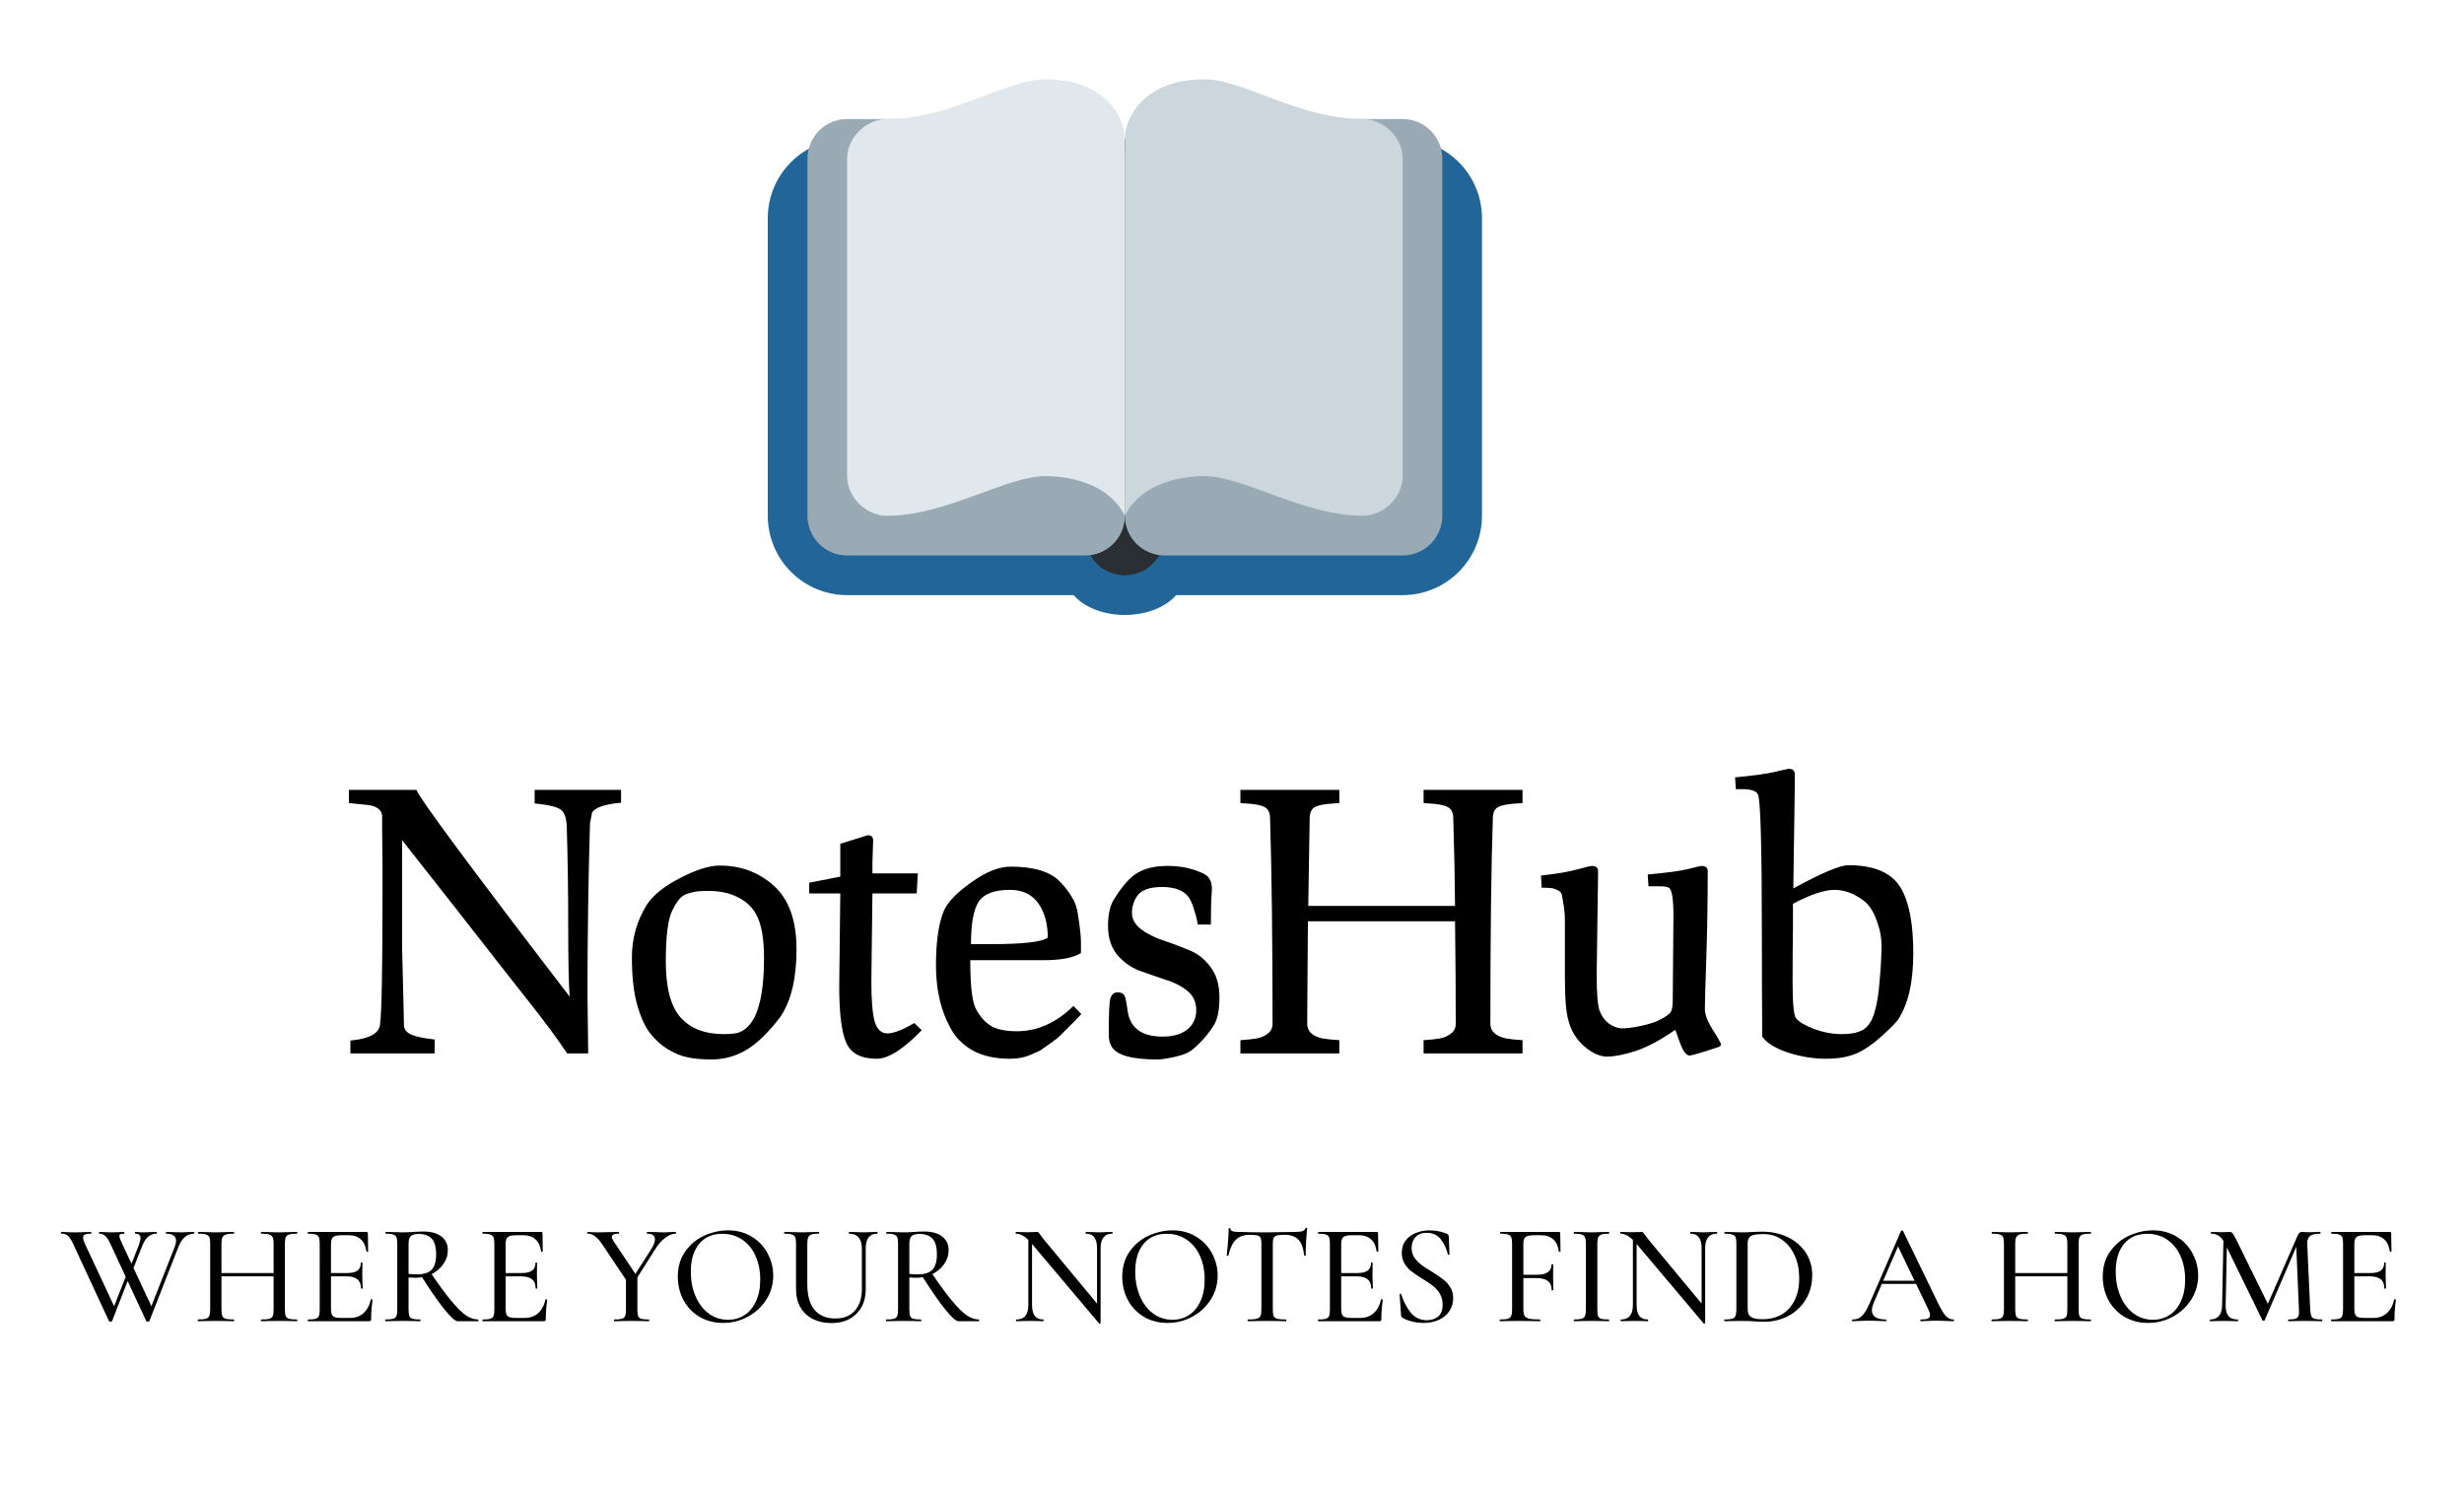 <svg width="138" height="84" viewBox="0 0 138 84" fill="none" xmlns="http://www.w3.org/2000/svg">
<g clip-path="url(#clip0_304_14)">
<path d="M78.556 7.778H47.444C46.266 7.778 45.135 8.246 44.302 9.08C43.468 9.913 43 11.043 43 12.222V28.889C43 30.068 43.468 31.198 44.302 32.032C45.135 32.865 46.266 33.333 47.444 33.333H60.129C60.707 33.995 61.77 34.444 63 34.444C64.23 34.444 65.294 33.995 65.871 33.333H78.556C79.734 33.333 80.865 32.865 81.698 32.032C82.532 31.198 83 30.068 83 28.889V12.222C83 11.043 82.532 9.913 81.698 9.08C80.865 8.246 79.734 7.778 78.556 7.778Z" fill="#226699"/>
<path d="M65.222 30C65.222 30.589 64.988 31.155 64.571 31.571C64.154 31.988 63.589 32.222 63 32.222C62.41 32.222 61.845 31.988 61.428 31.571C61.011 31.155 60.777 30.589 60.777 30V10C60.777 9.411 61.011 8.845 61.428 8.429C61.845 8.012 62.41 7.778 63 7.778C63.589 7.778 64.154 8.012 64.571 8.429C64.988 8.845 65.222 9.411 65.222 10V30Z" fill="#292F33"/>
<path d="M63 28.889C63 29.478 62.766 30.044 62.35 30.46C61.933 30.877 61.368 31.111 60.778 31.111H47.445C46.855 31.111 46.29 30.877 45.873 30.46C45.457 30.044 45.223 29.478 45.223 28.889V8.889C45.223 8.3 45.457 7.734 45.873 7.318C46.29 6.901 46.855 6.667 47.445 6.667H60.778C61.368 6.667 61.933 6.901 62.35 7.318C62.766 7.734 63 8.3 63 8.889V28.889Z" fill="#99AAB5"/>
<path d="M63 28.889C61.89 26.669 58.937 26.667 58.555 26.667C56.333 26.667 53 28.889 49.667 28.889C48.555 28.889 47.444 27.893 47.444 26.667V8.889C47.444 7.662 48.555 6.667 49.667 6.667C53.283 6.667 56.333 4.444 58.555 4.444C61.889 4.444 63 6.551 63 7.778V28.889Z" fill="#E1E8ED"/>
<path d="M80.778 28.889C80.778 29.478 80.544 30.044 80.127 30.46C79.71 30.877 79.145 31.111 78.556 31.111H65.222C64.633 31.111 64.068 30.877 63.651 30.46C63.234 30.044 63 29.478 63 28.889V8.889C63 8.3 63.234 7.734 63.651 7.318C64.068 6.901 64.633 6.667 65.222 6.667H78.556C79.145 6.667 79.71 6.901 80.127 7.318C80.544 7.734 80.778 8.3 80.778 8.889V28.889Z" fill="#99AAB5"/>
<path d="M63 28.889C64.11 26.669 67.063 26.667 67.444 26.667C69.667 26.667 73 28.889 76.333 28.889C77.444 28.889 78.556 27.893 78.556 26.667V8.889C78.556 7.662 77.444 6.667 76.333 6.667C72.716 6.667 69.667 4.444 67.444 4.444C64.111 4.444 63 6.551 63 7.778V28.889Z" fill="#CCD6DD"/>
</g>
<path d="M21.423 48.46L21.403 46.6V45.66C21.349 45.327 21.063 45.133 20.543 45.08L19.543 44.98V44.24H23.323C23.483 44.707 26.343 48.567 31.903 55.82C31.849 55.073 31.823 53.747 31.823 51.84C31.823 49.92 31.796 48.08 31.743 46.32C31.729 45.853 31.629 45.54 31.443 45.38C31.256 45.207 30.756 45.08 29.943 45V44.24H34.783V44.96C33.889 45.04 33.349 45.22 33.163 45.5L33.043 46.12C32.949 49.36 32.903 52.56 32.903 55.72L32.943 59H31.763C31.229 58.2 30.556 57.287 29.743 56.26C28.929 55.22 28.269 54.38 27.763 53.74C26.749 52.433 25.003 50.207 22.523 47.06V53.2C22.589 55.747 22.623 57.147 22.623 57.4C22.623 57.653 22.769 57.84 23.063 57.96C23.369 58.08 23.796 58.167 24.343 58.22V59H19.623V58.28C20.663 58.187 21.216 57.893 21.283 57.4C21.376 56.733 21.423 54.267 21.423 50V48.46ZM36.37 57.82C36.09 57.433 35.856 56.9 35.67 56.22C35.483 55.527 35.39 54.66 35.39 53.62C35.39 52.567 35.663 51.593 36.21 50.7C36.57 50.14 37.196 49.633 38.09 49.18C38.983 48.713 39.723 48.48 40.31 48.48C41.496 48.48 42.51 48.86 43.35 49.62C44.19 50.38 44.61 51.567 44.61 53.18C44.61 54.78 44.316 56.027 43.73 56.92C42.943 57.973 42.176 58.667 41.43 59C40.923 59.227 40.396 59.34 39.85 59.34C39.303 59.34 38.856 59.3 38.51 59.22C38.163 59.153 37.79 59 37.39 58.76C37.003 58.52 36.663 58.207 36.37 57.82ZM37.29 53.88C37.29 55.32 37.563 56.353 38.11 56.98C38.67 57.607 39.476 57.92 40.53 57.92C40.93 57.92 41.223 57.887 41.41 57.82C42.33 57.46 42.79 56.073 42.79 53.66C42.79 52.527 42.636 51.7 42.33 51.18C42.036 50.647 41.523 50.267 40.79 50.04C40.416 49.947 40.076 49.9 39.77 49.9C39.463 49.9 39.236 49.907 39.09 49.92C38.956 49.933 38.776 49.973 38.55 50.04C38.323 50.107 38.15 50.22 38.03 50.38C37.91 50.527 37.783 50.733 37.65 51C37.41 51.48 37.29 52.44 37.29 53.88ZM47.002 55.24L47.062 50.04H45.322V49.44L47.062 49.1V47.26L48.602 46.78C48.802 46.78 48.902 46.88 48.902 47.08L48.862 48.3V48.92H51.402L51.342 50.04H48.862L48.802 54.98C48.802 56.007 48.862 56.747 48.982 57.2C49.115 57.653 49.355 57.88 49.702 57.88C50.048 57.88 50.548 57.687 51.202 57.3L51.622 57.7C50.595 58.767 49.755 59.3 49.102 59.3C48.235 59.3 47.668 59.007 47.402 58.42C47.135 57.833 47.002 56.773 47.002 55.24ZM52.861 51.02C53.074 50.527 53.588 49.993 54.401 49.42C55.214 48.833 55.948 48.54 56.601 48.54C57.268 48.54 57.834 48.613 58.301 48.76C58.768 48.907 59.134 49.127 59.401 49.42C59.668 49.7 59.881 49.98 60.041 50.26C60.214 50.527 60.328 50.867 60.381 51.28C60.488 51.947 60.541 52.453 60.541 52.8V53.38C60.114 53.647 59.414 53.78 58.441 53.78H54.341C54.341 55.207 54.448 56.12 54.661 56.52C54.981 57.107 55.381 57.473 55.861 57.62C56.168 57.713 56.528 57.76 56.941 57.76C58.101 57.76 59.161 57.287 60.121 56.34L60.561 56.8C60.508 56.853 60.381 56.987 60.181 57.2C59.981 57.4 59.848 57.533 59.781 57.6C59.714 57.667 59.588 57.793 59.401 57.98C59.214 58.153 59.068 58.273 58.961 58.34C58.868 58.407 58.728 58.507 58.541 58.64C58.368 58.773 58.214 58.867 58.081 58.92C57.961 58.973 57.808 59.04 57.621 59.12C57.314 59.24 56.954 59.3 56.541 59.3C55.741 59.3 55.054 59.147 54.481 58.84C53.921 58.52 53.501 58.093 53.221 57.56C52.688 56.587 52.421 55.427 52.421 54.08C52.421 52.733 52.568 51.713 52.861 51.02ZM54.381 52.88H55.521C57.294 52.88 58.348 52.76 58.681 52.52C58.681 51.947 58.588 51.453 58.401 51.04C58.054 50.24 57.441 49.84 56.561 49.84C55.681 49.84 55.094 50.067 54.801 50.52C54.521 50.96 54.381 51.747 54.381 52.88ZM63.797 54.36C63.317 54.173 62.904 53.873 62.557 53.46C62.224 53.047 62.057 52.513 62.057 51.86C62.057 51.207 62.17 50.707 62.397 50.36C62.877 49.587 63.33 49.087 63.757 48.86C64.183 48.62 64.73 48.5 65.397 48.5C66.064 48.5 66.663 48.613 67.197 48.84C67.344 48.893 67.45 48.947 67.517 49C67.757 49.147 67.877 49.42 67.877 49.82C67.877 49.86 67.87 49.96 67.857 50.12C67.83 50.467 67.817 51.02 67.817 51.78H67.077C67.064 51.607 67.004 51.353 66.897 51.02C66.803 50.687 66.697 50.433 66.577 50.26C66.31 49.873 65.81 49.68 65.077 49.68C64.37 49.68 63.904 49.853 63.677 50.2C63.49 50.48 63.397 50.793 63.397 51.14C63.397 51.473 63.563 51.773 63.897 52.04C64.23 52.293 64.637 52.5 65.117 52.66C65.597 52.82 66.077 53 66.557 53.2C67.05 53.387 67.463 53.707 67.797 54.16C68.13 54.6 68.297 55.167 68.297 55.86C68.297 56.553 68.197 57.067 67.997 57.4C67.637 57.973 67.21 58.453 66.717 58.84C66.517 58.987 66.204 59.107 65.777 59.2C65.35 59.293 65.03 59.34 64.817 59.34C63.39 59.34 62.537 59.1 62.257 58.62C62.15 58.447 62.097 58.22 62.097 57.94C62.097 56.86 62.123 56.2 62.177 55.96C62.243 55.707 62.383 55.58 62.597 55.58C62.824 55.58 62.964 55.673 63.017 55.86C63.07 56.047 63.117 56.307 63.157 56.64C63.303 57.587 63.957 58.06 65.117 58.06C65.704 58.06 66.163 57.927 66.497 57.66C66.83 57.393 66.997 57.033 66.997 56.58C66.997 56.113 66.823 55.747 66.477 55.48C66.144 55.213 65.73 55.007 65.237 54.86C64.757 54.7 64.277 54.533 63.797 54.36ZM73.251 51.6L73.211 57.34C73.211 57.753 73.491 58.027 74.051 58.16C74.278 58.2 74.598 58.233 75.011 58.26V59H69.471V58.26C69.871 58.233 70.178 58.2 70.391 58.16C70.618 58.12 70.818 58.033 70.991 57.9C71.178 57.767 71.271 57.58 71.271 57.34C71.271 52.727 71.225 48.873 71.131 45.78C71.118 45.487 71.011 45.293 70.811 45.2C70.624 45.093 70.271 45.027 69.751 45L69.471 44.98V44.24H75.011V44.98L74.731 45C74.211 45.027 73.851 45.093 73.651 45.2C73.465 45.293 73.365 45.487 73.351 45.78C73.311 48.14 73.284 49.793 73.271 50.74H81.491C81.478 49.127 81.445 47.473 81.391 45.78C81.378 45.487 81.271 45.293 81.071 45.2C80.885 45.093 80.531 45.027 80.011 45L79.731 44.98V44.24H85.271V44.98L84.991 45C84.471 45.027 84.111 45.093 83.911 45.2C83.725 45.293 83.624 45.487 83.611 45.78C83.518 48.447 83.471 52.3 83.471 57.34C83.471 57.753 83.758 58.027 84.331 58.16C84.544 58.2 84.858 58.233 85.271 58.26V59H79.731V58.26C80.131 58.233 80.438 58.2 80.651 58.16C80.878 58.12 81.078 58.033 81.251 57.9C81.438 57.767 81.531 57.58 81.531 57.34C81.531 55.5 81.518 53.587 81.491 51.6H73.251ZM93.684 56.04L93.724 51.3C93.724 50.34 93.637 49.813 93.464 49.72C93.371 49.667 93.204 49.64 92.964 49.64H92.324L92.284 48.98C93.324 48.887 94.07 48.787 94.524 48.68C94.99 48.56 95.244 48.5 95.284 48.5C95.524 48.5 95.644 48.6 95.644 48.8C95.644 50.48 95.617 52.113 95.564 53.7C95.51 55.287 95.484 56.227 95.484 56.52C95.484 56.813 95.63 57.2 95.924 57.68C96.231 58.147 96.384 58.42 96.384 58.5C96.384 58.567 96.324 58.62 96.204 58.66C95.27 58.967 94.744 59.12 94.624 59.12C94.517 59.12 94.404 59.027 94.284 58.84C94.177 58.64 94.077 58.4 93.984 58.12C93.891 57.84 93.837 57.693 93.824 57.68C93.024 58.24 92.29 58.633 91.624 58.86C90.957 59.073 90.417 59.18 90.004 59.18C89.604 59.18 89.177 58.987 88.724 58.6C88.284 58.213 87.99 57.733 87.844 57.16C87.71 56.733 87.644 55.907 87.644 54.68V51.46C87.644 51.127 87.584 50.667 87.464 50.08C87.437 49.987 87.35 49.907 87.204 49.84C87.057 49.773 86.944 49.74 86.864 49.74C86.784 49.727 86.611 49.72 86.344 49.72L86.304 49.04C87.157 48.947 87.831 48.833 88.324 48.7C88.817 48.567 89.091 48.5 89.144 48.5C89.384 48.5 89.504 48.6 89.504 48.8L89.424 54.64C89.424 55.627 89.477 56.28 89.584 56.6C89.704 56.92 89.884 57.167 90.124 57.34C90.377 57.513 90.624 57.6 90.864 57.6C91.117 57.6 91.464 57.553 91.904 57.46C92.357 57.367 92.724 57.247 93.004 57.1C93.297 56.94 93.484 56.807 93.564 56.7C93.644 56.58 93.684 56.36 93.684 56.04ZM97.177 43.54C98.164 43.447 98.897 43.347 99.377 43.24C99.871 43.12 100.137 43.06 100.177 43.06C100.404 43.06 100.517 43.16 100.517 43.36V44.22L100.437 49.76C102.024 48.893 103.05 48.46 103.517 48.46C105.01 48.46 106.004 48.907 106.497 49.8C106.937 50.587 107.157 51.787 107.157 53.4C107.157 55.013 106.87 56.253 106.297 57.12C106.15 57.32 105.837 57.633 105.357 58.06C104.89 58.487 104.43 58.8 103.977 59C103.524 59.2 102.95 59.3 102.257 59.3C101.577 59.3 100.877 59.187 100.157 58.96C99.437 58.72 98.951 58.42 98.697 58.06C98.684 56.42 98.677 54.6 98.677 52.6C98.677 47.493 98.604 44.793 98.457 44.5C98.377 44.313 98.111 44.213 97.657 44.2H97.217L97.177 43.54ZM100.417 51.94C100.404 52.74 100.397 53.76 100.397 55C100.397 56.227 100.464 56.907 100.597 57.04C100.757 57.24 101.097 57.44 101.617 57.64C102.137 57.827 102.65 57.92 103.157 57.92C103.664 57.92 104.057 57.84 104.337 57.68C104.63 57.507 104.844 57.187 104.977 56.72C105.124 56.253 105.224 55.633 105.277 54.86C105.344 54.087 105.377 53.46 105.377 52.98C105.377 52.5 105.284 52.02 105.097 51.54C104.924 51.047 104.69 50.687 104.397 50.46C103.864 50.047 103.31 49.84 102.737 49.84C102.177 49.84 101.404 50.1 100.417 50.62V51.94Z" fill="black"/>
<path d="M6.278 73.992C6.272 74.013 6.243 74.024 6.19 74.024C6.136 74.024 6.107 74.013 6.102 73.992L4.094 69.664C3.992 69.44 3.896 69.291 3.806 69.216C3.72 69.136 3.598 69.096 3.438 69.096C3.422 69.096 3.414 69.08 3.414 69.048C3.414 69.016 3.422 69 3.438 69L3.686 69.008C3.824 69.019 3.955 69.024 4.078 69.024C4.318 69.024 4.555 69.019 4.79 69.008C4.864 69.003 4.966 69 5.094 69C5.11 69 5.118 69.016 5.118 69.048C5.118 69.08 5.11 69.096 5.094 69.096C4.939 69.096 4.827 69.112 4.758 69.144C4.688 69.176 4.654 69.237 4.654 69.328C4.654 69.403 4.691 69.523 4.766 69.688L6.462 73.312L6.158 73.752L7.166 71.192L7.294 71.376L6.278 73.992ZM10.862 69C10.878 69 10.886 69.016 10.886 69.048C10.886 69.08 10.878 69.096 10.862 69.096C10.483 69.096 10.195 69.339 9.998 69.824L8.366 73.992C8.36 74.013 8.331 74.024 8.278 74.024C8.224 74.024 8.195 74.013 8.19 73.992L6.182 69.664C6.091 69.467 5.998 69.323 5.902 69.232C5.811 69.141 5.699 69.096 5.566 69.096C5.55 69.096 5.542 69.08 5.542 69.048C5.542 69.016 5.55 69 5.566 69L5.814 69.008C5.942 69.019 6.059 69.024 6.166 69.024C6.368 69.024 6.555 69.019 6.726 69.008C6.779 69.003 6.851 69 6.942 69C6.958 69 6.966 69.016 6.966 69.048C6.966 69.08 6.958 69.096 6.942 69.096C6.851 69.096 6.784 69.107 6.742 69.128C6.704 69.144 6.686 69.176 6.686 69.224C6.686 69.299 6.742 69.453 6.854 69.688L8.55 73.312L8.246 73.752L9.79 69.824C9.838 69.696 9.862 69.587 9.862 69.496C9.862 69.368 9.814 69.269 9.718 69.2C9.627 69.131 9.491 69.096 9.31 69.096C9.294 69.096 9.286 69.08 9.286 69.048C9.286 69.016 9.294 69 9.31 69L9.654 69.008C9.835 69.019 10 69.024 10.15 69.024C10.262 69.024 10.387 69.019 10.526 69.008L10.862 69ZM7.758 69.784C7.832 69.592 7.87 69.445 7.87 69.344C7.87 69.179 7.771 69.096 7.574 69.096C7.563 69.096 7.558 69.08 7.558 69.048C7.558 69.016 7.563 69 7.574 69L7.734 69.008C7.84 69.019 7.963 69.024 8.102 69.024C8.198 69.024 8.315 69.019 8.454 69.008L8.774 69C8.784 69 8.79 69.016 8.79 69.048C8.79 69.08 8.784 69.096 8.774 69.096C8.592 69.096 8.435 69.152 8.302 69.264C8.168 69.376 8.051 69.563 7.95 69.824L7.334 71.376L7.206 71.192L7.758 69.784ZM15.324 69.664C15.324 69.504 15.308 69.387 15.276 69.312C15.244 69.232 15.18 69.176 15.084 69.144C14.988 69.112 14.839 69.096 14.636 69.096C14.62 69.096 14.612 69.08 14.612 69.048C14.612 69.016 14.62 69 14.636 69L15.012 69.008C15.258 69.019 15.468 69.024 15.644 69.024C15.793 69.024 15.986 69.019 16.22 69.008L16.628 69C16.644 69 16.652 69.016 16.652 69.048C16.652 69.08 16.644 69.096 16.628 69.096C16.431 69.096 16.284 69.112 16.188 69.144C16.098 69.171 16.036 69.221 16.004 69.296C15.972 69.371 15.956 69.488 15.956 69.648V73.352C15.956 73.512 15.972 73.632 16.004 73.712C16.036 73.787 16.098 73.837 16.188 73.864C16.284 73.891 16.431 73.904 16.628 73.904C16.644 73.904 16.652 73.92 16.652 73.952C16.652 73.984 16.644 74 16.628 74C16.457 74 16.322 73.997 16.22 73.992L15.644 73.984L15.012 73.992C14.921 73.997 14.796 74 14.636 74C14.62 74 14.612 73.984 14.612 73.952C14.612 73.92 14.62 73.904 14.636 73.904C14.844 73.904 14.993 73.891 15.084 73.864C15.18 73.837 15.244 73.787 15.276 73.712C15.308 73.637 15.324 73.517 15.324 73.352V69.664ZM12.068 71.304H15.604V71.488H12.068V71.304ZM11.772 69.648C11.772 69.488 11.756 69.371 11.724 69.296C11.692 69.221 11.631 69.171 11.54 69.144C11.45 69.112 11.306 69.096 11.108 69.096C11.092 69.096 11.084 69.08 11.084 69.048C11.084 69.016 11.092 69 11.108 69L11.516 69.008C11.74 69.019 11.927 69.024 12.076 69.024C12.242 69.024 12.447 69.019 12.692 69.008L13.1 69C13.111 69 13.116 69.016 13.116 69.048C13.116 69.08 13.111 69.096 13.1 69.096C12.898 69.096 12.748 69.112 12.652 69.144C12.556 69.176 12.489 69.232 12.452 69.312C12.42 69.387 12.404 69.504 12.404 69.664V73.352C12.404 73.512 12.42 73.632 12.452 73.712C12.489 73.787 12.553 73.837 12.644 73.864C12.74 73.891 12.892 73.904 13.1 73.904C13.111 73.904 13.116 73.92 13.116 73.952C13.116 73.984 13.111 74 13.1 74C12.924 74 12.788 73.997 12.692 73.992L12.076 73.984L11.508 73.992C11.407 73.997 11.268 74 11.092 74C11.082 74 11.076 73.984 11.076 73.952C11.076 73.92 11.082 73.904 11.092 73.904C11.29 73.904 11.434 73.891 11.524 73.864C11.62 73.837 11.684 73.787 11.716 73.712C11.754 73.632 11.772 73.512 11.772 73.352V69.648ZM17.258 74C17.242 74 17.234 73.984 17.234 73.952C17.234 73.92 17.242 73.904 17.258 73.904C17.45 73.904 17.589 73.891 17.674 73.864C17.765 73.837 17.826 73.787 17.858 73.712C17.89 73.632 17.906 73.512 17.906 73.352V69.648C17.906 69.488 17.89 69.371 17.858 69.296C17.826 69.221 17.765 69.171 17.674 69.144C17.589 69.112 17.45 69.096 17.258 69.096C17.242 69.096 17.234 69.08 17.234 69.048C17.234 69.016 17.242 69 17.258 69H20.522C20.575 69 20.602 69.024 20.602 69.072L20.618 70.08C20.618 70.096 20.602 70.107 20.57 70.112C20.543 70.112 20.527 70.104 20.522 70.088C20.485 69.795 20.381 69.571 20.21 69.416C20.039 69.261 19.815 69.184 19.538 69.184H19.13C18.895 69.184 18.738 69.219 18.658 69.288C18.578 69.357 18.538 69.488 18.538 69.68V73.32C18.538 73.512 18.573 73.643 18.642 73.712C18.717 73.781 18.863 73.816 19.082 73.816H19.61C19.909 73.816 20.157 73.728 20.354 73.552C20.557 73.371 20.695 73.115 20.77 72.784C20.77 72.773 20.781 72.768 20.802 72.768C20.818 72.768 20.831 72.773 20.842 72.784C20.858 72.789 20.866 72.795 20.866 72.8C20.813 73.184 20.786 73.544 20.786 73.88C20.786 73.923 20.778 73.955 20.762 73.976C20.746 73.992 20.714 74 20.666 74H17.258ZM20.218 72.16C20.218 71.931 20.151 71.763 20.018 71.656C19.89 71.544 19.685 71.488 19.402 71.488H18.234V71.304H19.418C19.69 71.304 19.89 71.259 20.018 71.168C20.146 71.072 20.21 70.925 20.21 70.728C20.21 70.717 20.223 70.712 20.25 70.712C20.282 70.712 20.298 70.717 20.298 70.728L20.29 71.4L20.298 71.76C20.309 71.931 20.314 72.064 20.314 72.16C20.314 72.171 20.298 72.176 20.266 72.176C20.234 72.176 20.218 72.171 20.218 72.16ZM25.626 74C25.493 74 25.245 73.776 24.882 73.328C24.525 72.88 24.09 72.253 23.578 71.448L24.114 71.28C24.567 71.947 24.949 72.467 25.258 72.84C25.567 73.213 25.839 73.485 26.074 73.656C26.314 73.821 26.546 73.904 26.77 73.904C26.786 73.904 26.794 73.92 26.794 73.952C26.794 73.984 26.786 74 26.77 74H25.626ZM23.698 68.976C24.141 68.976 24.482 69.069 24.722 69.256C24.962 69.443 25.082 69.696 25.082 70.016C25.082 70.304 24.997 70.568 24.826 70.808C24.661 71.043 24.439 71.229 24.162 71.368C23.885 71.501 23.589 71.568 23.274 71.568C23.162 71.568 23.031 71.563 22.882 71.552V73.352C22.882 73.512 22.898 73.632 22.93 73.712C22.962 73.787 23.021 73.837 23.106 73.864C23.197 73.891 23.338 73.904 23.53 73.904C23.546 73.904 23.554 73.92 23.554 73.952C23.554 73.984 23.546 74 23.53 74C23.365 74 23.234 73.997 23.138 73.992L22.562 73.984L22.002 73.992C21.901 73.997 21.765 74 21.594 74C21.578 74 21.57 73.984 21.57 73.952C21.57 73.92 21.578 73.904 21.594 73.904C21.786 73.904 21.927 73.891 22.018 73.864C22.109 73.837 22.17 73.787 22.202 73.712C22.234 73.632 22.25 73.512 22.25 73.352V69.648C22.25 69.488 22.234 69.371 22.202 69.296C22.17 69.221 22.109 69.171 22.018 69.144C21.933 69.112 21.794 69.096 21.602 69.096C21.591 69.096 21.586 69.08 21.586 69.048C21.586 69.016 21.591 69 21.602 69L22.002 69.008C22.237 69.019 22.423 69.024 22.562 69.024C22.674 69.024 22.781 69.021 22.882 69.016C22.983 69.011 23.071 69.005 23.146 69C23.349 68.984 23.533 68.976 23.698 68.976ZM24.426 70.272C24.426 69.845 24.343 69.547 24.178 69.376C24.013 69.2 23.77 69.112 23.45 69.112C23.242 69.112 23.095 69.152 23.01 69.232C22.925 69.307 22.882 69.451 22.882 69.664V71.352C23.037 71.368 23.194 71.376 23.354 71.376C23.738 71.376 24.013 71.288 24.178 71.112C24.343 70.931 24.426 70.651 24.426 70.272ZM27.039 74C27.023 74 27.015 73.984 27.015 73.952C27.015 73.92 27.023 73.904 27.039 73.904C27.231 73.904 27.37 73.891 27.455 73.864C27.546 73.837 27.607 73.787 27.639 73.712C27.671 73.632 27.687 73.512 27.687 73.352V69.648C27.687 69.488 27.671 69.371 27.639 69.296C27.607 69.221 27.546 69.171 27.455 69.144C27.37 69.112 27.231 69.096 27.039 69.096C27.023 69.096 27.015 69.08 27.015 69.048C27.015 69.016 27.023 69 27.039 69H30.303C30.357 69 30.383 69.024 30.383 69.072L30.399 70.08C30.399 70.096 30.383 70.107 30.351 70.112C30.325 70.112 30.309 70.104 30.303 70.088C30.266 69.795 30.162 69.571 29.991 69.416C29.821 69.261 29.597 69.184 29.319 69.184H28.911C28.677 69.184 28.519 69.219 28.439 69.288C28.359 69.357 28.319 69.488 28.319 69.68V73.32C28.319 73.512 28.354 73.643 28.423 73.712C28.498 73.781 28.645 73.816 28.863 73.816H29.391C29.69 73.816 29.938 73.728 30.135 73.552C30.338 73.371 30.477 73.115 30.551 72.784C30.551 72.773 30.562 72.768 30.583 72.768C30.599 72.768 30.613 72.773 30.623 72.784C30.639 72.789 30.647 72.795 30.647 72.8C30.594 73.184 30.567 73.544 30.567 73.88C30.567 73.923 30.559 73.955 30.543 73.976C30.527 73.992 30.495 74 30.447 74H27.039ZM29.999 72.16C29.999 71.931 29.933 71.763 29.799 71.656C29.671 71.544 29.466 71.488 29.183 71.488H28.015V71.304H29.199C29.471 71.304 29.671 71.259 29.799 71.168C29.927 71.072 29.991 70.925 29.991 70.728C29.991 70.717 30.005 70.712 30.031 70.712C30.063 70.712 30.079 70.717 30.079 70.728L30.071 71.4L30.079 71.76C30.09 71.931 30.095 72.064 30.095 72.16C30.095 72.171 30.079 72.176 30.047 72.176C30.015 72.176 29.999 72.171 29.999 72.16ZM36.49 69.936C36.618 69.728 36.682 69.555 36.682 69.416C36.682 69.203 36.536 69.096 36.242 69.096C36.232 69.096 36.226 69.08 36.226 69.048C36.226 69.016 36.232 69 36.242 69L36.634 69.008C36.848 69.019 37.042 69.024 37.218 69.024C37.309 69.024 37.418 69.019 37.546 69.008L37.842 69C37.853 69 37.858 69.016 37.858 69.048C37.858 69.08 37.853 69.096 37.842 69.096C37.656 69.096 37.458 69.176 37.25 69.336C37.042 69.496 36.856 69.709 36.69 69.976L35.506 71.848L35.354 71.72L36.49 69.936ZM33.786 69.776C33.616 69.52 33.464 69.344 33.33 69.248C33.202 69.147 33.064 69.096 32.914 69.096C32.898 69.096 32.89 69.08 32.89 69.048C32.89 69.016 32.898 69 32.914 69C32.973 69 33.066 69.005 33.194 69.016L33.458 69.024C33.634 69.024 33.877 69.019 34.186 69.008L34.65 69C34.661 69 34.666 69.016 34.666 69.048C34.666 69.08 34.661 69.096 34.65 69.096C34.394 69.096 34.266 69.16 34.266 69.288C34.266 69.347 34.298 69.421 34.362 69.512L35.658 71.456L35.154 71.824L33.786 69.776ZM35.698 71.448V73.352C35.698 73.517 35.712 73.637 35.738 73.712C35.77 73.787 35.829 73.837 35.914 73.864C36.005 73.891 36.146 73.904 36.338 73.904C36.354 73.904 36.362 73.92 36.362 73.952C36.362 73.984 36.354 74 36.338 74C36.173 74 36.042 73.997 35.946 73.992L35.37 73.984L34.81 73.992C34.714 73.997 34.578 74 34.402 74C34.392 74 34.386 73.984 34.386 73.952C34.386 73.92 34.392 73.904 34.402 73.904C34.594 73.904 34.736 73.891 34.826 73.864C34.917 73.837 34.978 73.787 35.01 73.712C35.042 73.632 35.058 73.512 35.058 73.352V71.52L35.698 71.448ZM40.498 74.096C40.002 74.096 39.56 73.981 39.17 73.752C38.786 73.517 38.488 73.203 38.274 72.808C38.066 72.408 37.962 71.973 37.962 71.504C37.962 70.955 38.101 70.485 38.378 70.096C38.656 69.701 39.01 69.405 39.442 69.208C39.88 69.011 40.325 68.912 40.778 68.912C41.285 68.912 41.73 69.032 42.114 69.272C42.498 69.507 42.792 69.819 42.994 70.208C43.202 70.597 43.306 71.011 43.306 71.448C43.306 71.933 43.178 72.379 42.922 72.784C42.666 73.189 42.322 73.509 41.89 73.744C41.464 73.979 41 74.096 40.498 74.096ZM40.778 73.92C41.12 73.92 41.426 73.832 41.698 73.656C41.97 73.48 42.184 73.224 42.338 72.888C42.498 72.547 42.578 72.141 42.578 71.672C42.578 71.176 42.49 70.733 42.314 70.344C42.144 69.955 41.896 69.651 41.57 69.432C41.25 69.213 40.877 69.104 40.45 69.104C39.896 69.104 39.464 69.293 39.154 69.672C38.845 70.045 38.69 70.563 38.69 71.224C38.69 71.731 38.778 72.189 38.954 72.6C39.13 73.011 39.376 73.333 39.69 73.568C40.01 73.803 40.373 73.92 40.778 73.92ZM48.271 69.92C48.271 69.653 48.21 69.451 48.087 69.312C47.965 69.168 47.789 69.096 47.559 69.096C47.543 69.096 47.535 69.08 47.535 69.048C47.535 69.016 47.543 69 47.559 69L47.919 69.008C48.111 69.019 48.263 69.024 48.375 69.024C48.471 69.024 48.61 69.019 48.791 69.008L49.135 69C49.146 69 49.151 69.016 49.151 69.048C49.151 69.08 49.146 69.096 49.135 69.096C48.922 69.096 48.759 69.165 48.647 69.304C48.541 69.443 48.487 69.648 48.487 69.92V72.184C48.487 72.781 48.311 73.251 47.959 73.592C47.613 73.933 47.149 74.104 46.567 74.104C46.173 74.104 45.826 74.029 45.527 73.88C45.229 73.725 44.997 73.507 44.831 73.224C44.666 72.936 44.583 72.6 44.583 72.216V69.648C44.583 69.488 44.567 69.371 44.535 69.296C44.503 69.221 44.442 69.171 44.351 69.144C44.266 69.112 44.127 69.096 43.935 69.096C43.919 69.096 43.911 69.08 43.911 69.048C43.911 69.016 43.919 69 43.935 69L44.335 69.008C44.57 69.019 44.757 69.024 44.895 69.024C45.05 69.024 45.239 69.019 45.463 69.008L45.855 69C45.871 69 45.879 69.016 45.879 69.048C45.879 69.08 45.871 69.096 45.855 69.096C45.669 69.096 45.53 69.112 45.439 69.144C45.354 69.176 45.295 69.232 45.263 69.312C45.231 69.387 45.215 69.504 45.215 69.664V71.936C45.215 72.565 45.351 73.043 45.623 73.368C45.901 73.688 46.287 73.848 46.783 73.848C47.247 73.848 47.61 73.704 47.871 73.416C48.138 73.123 48.271 72.715 48.271 72.192V69.92ZM53.673 74C53.539 74 53.291 73.776 52.929 73.328C52.572 72.88 52.137 72.253 51.625 71.448L52.161 71.28C52.614 71.947 52.995 72.467 53.305 72.84C53.614 73.213 53.886 73.485 54.121 73.656C54.361 73.821 54.593 73.904 54.817 73.904C54.833 73.904 54.841 73.92 54.841 73.952C54.841 73.984 54.833 74 54.817 74H53.673ZM51.745 68.976C52.188 68.976 52.529 69.069 52.769 69.256C53.009 69.443 53.129 69.696 53.129 70.016C53.129 70.304 53.044 70.568 52.873 70.808C52.708 71.043 52.486 71.229 52.209 71.368C51.931 71.501 51.636 71.568 51.321 71.568C51.209 71.568 51.078 71.563 50.929 71.552V73.352C50.929 73.512 50.945 73.632 50.977 73.712C51.009 73.787 51.068 73.837 51.153 73.864C51.243 73.891 51.385 73.904 51.577 73.904C51.593 73.904 51.601 73.92 51.601 73.952C51.601 73.984 51.593 74 51.577 74C51.411 74 51.281 73.997 51.185 73.992L50.609 73.984L50.049 73.992C49.947 73.997 49.812 74 49.641 74C49.625 74 49.617 73.984 49.617 73.952C49.617 73.92 49.625 73.904 49.641 73.904C49.833 73.904 49.974 73.891 50.065 73.864C50.156 73.837 50.217 73.787 50.249 73.712C50.281 73.632 50.297 73.512 50.297 73.352V69.648C50.297 69.488 50.281 69.371 50.249 69.296C50.217 69.221 50.156 69.171 50.065 69.144C49.98 69.112 49.841 69.096 49.649 69.096C49.638 69.096 49.633 69.08 49.633 69.048C49.633 69.016 49.638 69 49.649 69L50.049 69.008C50.283 69.019 50.47 69.024 50.609 69.024C50.721 69.024 50.828 69.021 50.929 69.016C51.03 69.011 51.118 69.005 51.193 69C51.395 68.984 51.58 68.976 51.745 68.976ZM52.473 70.272C52.473 69.845 52.39 69.547 52.225 69.376C52.059 69.2 51.817 69.112 51.497 69.112C51.289 69.112 51.142 69.152 51.057 69.232C50.971 69.307 50.929 69.451 50.929 69.664V71.352C51.084 71.368 51.241 71.376 51.401 71.376C51.785 71.376 52.059 71.288 52.225 71.112C52.39 70.931 52.473 70.651 52.473 70.272ZM57.593 69.184L57.801 69.2V73.088C57.801 73.365 57.852 73.571 57.953 73.704C58.06 73.837 58.22 73.904 58.433 73.904C58.444 73.904 58.449 73.92 58.449 73.952C58.449 73.984 58.444 74 58.433 74C58.294 74 58.188 73.997 58.113 73.992L57.705 73.984L57.273 73.992C57.193 73.997 57.076 74 56.921 74C56.91 74 56.905 73.984 56.905 73.952C56.905 73.92 56.91 73.904 56.921 73.904C57.151 73.904 57.319 73.837 57.425 73.704C57.537 73.571 57.593 73.365 57.593 73.088V69.184ZM61.641 74.104C61.641 74.115 61.628 74.123 61.601 74.128C61.58 74.133 61.564 74.131 61.553 74.12L57.785 69.656C57.609 69.448 57.452 69.304 57.313 69.224C57.175 69.139 57.036 69.096 56.897 69.096C56.886 69.096 56.881 69.08 56.881 69.048C56.881 69.016 56.886 69 56.897 69L57.209 69.008C57.273 69.013 57.364 69.016 57.481 69.016L57.889 69.008C57.943 69.003 58.004 69 58.073 69C58.116 69 58.148 69.011 58.169 69.032C58.191 69.053 58.222 69.096 58.265 69.16L58.457 69.416L61.577 73.176L61.641 74.104ZM61.641 74.104L61.441 73.856V69.92C61.441 69.643 61.391 69.437 61.289 69.304C61.188 69.165 61.031 69.096 60.817 69.096C60.806 69.096 60.801 69.08 60.801 69.048C60.801 69.016 60.806 69 60.817 69L61.137 69.008C61.297 69.019 61.433 69.024 61.545 69.024C61.641 69.024 61.78 69.019 61.961 69.008L62.297 69C62.308 69 62.313 69.016 62.313 69.048C62.313 69.08 62.308 69.096 62.297 69.096C61.86 69.096 61.641 69.371 61.641 69.92V74.104ZM65.389 74.096C64.893 74.096 64.45 73.981 64.061 73.752C63.677 73.517 63.378 73.203 63.165 72.808C62.957 72.408 62.853 71.973 62.853 71.504C62.853 70.955 62.992 70.485 63.269 70.096C63.546 69.701 63.901 69.405 64.333 69.208C64.77 69.011 65.216 68.912 65.669 68.912C66.176 68.912 66.621 69.032 67.005 69.272C67.389 69.507 67.682 69.819 67.885 70.208C68.093 70.597 68.197 71.011 68.197 71.448C68.197 71.933 68.069 72.379 67.813 72.784C67.557 73.189 67.213 73.509 66.781 73.744C66.354 73.979 65.89 74.096 65.389 74.096ZM65.669 73.92C66.01 73.92 66.317 73.832 66.589 73.656C66.861 73.48 67.074 73.224 67.229 72.888C67.389 72.547 67.469 72.141 67.469 71.672C67.469 71.176 67.381 70.733 67.205 70.344C67.034 69.955 66.786 69.651 66.461 69.432C66.141 69.213 65.768 69.104 65.341 69.104C64.786 69.104 64.354 69.293 64.045 69.672C63.736 70.045 63.581 70.563 63.581 71.224C63.581 71.731 63.669 72.189 63.845 72.6C64.021 73.011 64.266 73.333 64.581 73.568C64.901 73.803 65.264 73.92 65.669 73.92ZM69.99 69.16C69.66 69.16 69.401 69.253 69.214 69.44C69.028 69.621 68.889 69.915 68.798 70.32C68.793 70.331 68.774 70.336 68.742 70.336C68.716 70.336 68.702 70.328 68.702 70.312C68.724 70.163 68.748 69.92 68.774 69.584C68.801 69.248 68.814 68.995 68.814 68.824C68.814 68.797 68.83 68.784 68.862 68.784C68.894 68.784 68.91 68.797 68.91 68.824C68.91 68.941 69.057 69 69.35 69C69.809 69.016 70.345 69.024 70.958 69.024C71.273 69.024 71.606 69.019 71.958 69.008L72.502 69C72.7 69 72.844 68.987 72.934 68.96C73.025 68.933 73.084 68.88 73.11 68.8C73.116 68.779 73.132 68.768 73.158 68.768C73.19 68.768 73.206 68.779 73.206 68.8C73.19 68.949 73.172 69.189 73.15 69.52C73.134 69.851 73.126 70.115 73.126 70.312C73.126 70.328 73.11 70.336 73.078 70.336C73.052 70.336 73.038 70.328 73.038 70.312C73.001 69.901 72.894 69.608 72.718 69.432C72.542 69.251 72.281 69.16 71.934 69.16C71.737 69.16 71.596 69.173 71.51 69.2C71.425 69.221 71.366 69.267 71.334 69.336C71.302 69.4 71.286 69.509 71.286 69.664V73.352C71.286 73.517 71.302 73.637 71.334 73.712C71.372 73.787 71.441 73.837 71.542 73.864C71.644 73.891 71.806 73.904 72.03 73.904C72.041 73.904 72.046 73.92 72.046 73.952C72.046 73.984 72.041 74 72.03 74C71.844 74 71.697 73.997 71.59 73.992L70.958 73.984L70.342 73.992C70.236 73.997 70.086 74 69.894 74C69.878 74 69.87 73.984 69.87 73.952C69.87 73.92 69.878 73.904 69.894 73.904C70.113 73.904 70.273 73.891 70.374 73.864C70.481 73.837 70.553 73.787 70.59 73.712C70.628 73.632 70.646 73.512 70.646 73.352V69.648C70.646 69.499 70.63 69.392 70.598 69.328C70.566 69.259 70.505 69.213 70.414 69.192C70.329 69.171 70.188 69.16 69.99 69.16ZM73.836 74C73.82 74 73.812 73.984 73.812 73.952C73.812 73.92 73.82 73.904 73.836 73.904C74.028 73.904 74.167 73.891 74.252 73.864C74.343 73.837 74.404 73.787 74.436 73.712C74.468 73.632 74.484 73.512 74.484 73.352V69.648C74.484 69.488 74.468 69.371 74.436 69.296C74.404 69.221 74.343 69.171 74.252 69.144C74.167 69.112 74.028 69.096 73.836 69.096C73.82 69.096 73.812 69.08 73.812 69.048C73.812 69.016 73.82 69 73.836 69H77.1C77.153 69 77.18 69.024 77.18 69.072L77.196 70.08C77.196 70.096 77.18 70.107 77.148 70.112C77.121 70.112 77.106 70.104 77.1 70.088C77.063 69.795 76.959 69.571 76.788 69.416C76.618 69.261 76.394 69.184 76.116 69.184H75.708C75.474 69.184 75.316 69.219 75.236 69.288C75.156 69.357 75.116 69.488 75.116 69.68V73.32C75.116 73.512 75.151 73.643 75.22 73.712C75.295 73.781 75.442 73.816 75.66 73.816H76.188C76.487 73.816 76.735 73.728 76.932 73.552C77.135 73.371 77.273 73.115 77.348 72.784C77.348 72.773 77.359 72.768 77.38 72.768C77.396 72.768 77.409 72.773 77.42 72.784C77.436 72.789 77.444 72.795 77.444 72.8C77.391 73.184 77.364 73.544 77.364 73.88C77.364 73.923 77.356 73.955 77.34 73.976C77.324 73.992 77.292 74 77.244 74H73.836ZM76.796 72.16C76.796 71.931 76.73 71.763 76.596 71.656C76.468 71.544 76.263 71.488 75.98 71.488H74.812V71.304H75.996C76.268 71.304 76.468 71.259 76.596 71.168C76.724 71.072 76.788 70.925 76.788 70.728C76.788 70.717 76.802 70.712 76.828 70.712C76.86 70.712 76.876 70.717 76.876 70.728L76.868 71.4L76.876 71.76C76.887 71.931 76.892 72.064 76.892 72.16C76.892 72.171 76.876 72.176 76.844 72.176C76.812 72.176 76.796 72.171 76.796 72.16ZM79.06 69.896C79.06 70.099 79.111 70.277 79.212 70.432C79.314 70.581 79.436 70.712 79.58 70.824C79.724 70.931 79.924 71.061 80.18 71.216C80.447 71.381 80.657 71.525 80.812 71.648C80.972 71.765 81.108 71.912 81.22 72.088C81.332 72.264 81.388 72.472 81.388 72.712C81.388 72.973 81.319 73.211 81.18 73.424C81.047 73.632 80.852 73.797 80.596 73.92C80.346 74.037 80.052 74.096 79.716 74.096C79.503 74.096 79.292 74.069 79.084 74.016C78.876 73.968 78.695 73.896 78.54 73.8C78.513 73.784 78.495 73.765 78.484 73.744C78.474 73.723 78.468 73.691 78.468 73.648L78.388 72.504C78.383 72.483 78.394 72.469 78.42 72.464C78.452 72.459 78.471 72.467 78.476 72.488C78.604 72.893 78.783 73.237 79.012 73.52C79.242 73.803 79.54 73.944 79.908 73.944C80.159 73.944 80.37 73.877 80.54 73.744C80.711 73.605 80.796 73.381 80.796 73.072C80.796 72.837 80.743 72.632 80.636 72.456C80.529 72.28 80.399 72.133 80.244 72.016C80.09 71.893 79.884 71.755 79.628 71.6C79.377 71.44 79.177 71.304 79.028 71.192C78.884 71.075 78.761 70.933 78.66 70.768C78.559 70.597 78.508 70.4 78.508 70.176C78.508 69.904 78.58 69.672 78.724 69.48C78.874 69.288 79.066 69.147 79.3 69.056C79.54 68.96 79.791 68.912 80.052 68.912C80.404 68.912 80.727 68.973 81.02 69.096C81.1 69.133 81.14 69.181 81.14 69.24L81.18 70.24C81.18 70.261 81.164 70.275 81.132 70.28C81.106 70.28 81.09 70.269 81.084 70.248C81.025 69.96 80.9 69.688 80.708 69.432C80.522 69.176 80.252 69.048 79.9 69.048C79.633 69.048 79.425 69.128 79.276 69.288C79.132 69.448 79.06 69.651 79.06 69.896ZM84.015 74C83.999 74 83.991 73.984 83.991 73.952C83.991 73.92 83.999 73.904 84.015 73.904C84.213 73.904 84.357 73.891 84.447 73.864C84.538 73.837 84.599 73.787 84.631 73.712C84.669 73.632 84.687 73.512 84.687 73.352V69.648C84.687 69.488 84.671 69.371 84.639 69.296C84.607 69.221 84.546 69.171 84.455 69.144C84.37 69.112 84.231 69.096 84.039 69.096C84.023 69.096 84.015 69.08 84.015 69.048C84.015 69.016 84.023 69 84.039 69H87.303C87.357 69 87.383 69.024 87.383 69.072L87.399 70.08C87.399 70.096 87.383 70.107 87.351 70.112C87.325 70.112 87.309 70.104 87.303 70.088C87.266 69.795 87.162 69.571 86.991 69.416C86.821 69.261 86.597 69.184 86.319 69.184H85.911C85.682 69.184 85.525 69.219 85.439 69.288C85.359 69.352 85.319 69.475 85.319 69.656V73.32C85.319 73.491 85.341 73.616 85.383 73.696C85.431 73.771 85.519 73.824 85.647 73.856C85.775 73.888 85.978 73.904 86.255 73.904C86.266 73.904 86.271 73.92 86.271 73.952C86.271 73.984 86.266 74 86.255 74C86.037 74 85.866 73.997 85.743 73.992L84.991 73.984L84.431 73.992C84.33 73.997 84.191 74 84.015 74ZM86.903 72.256C86.903 72.027 86.834 71.859 86.695 71.752C86.557 71.64 86.335 71.584 86.031 71.584H85.015V71.4H86.055C86.343 71.4 86.554 71.352 86.687 71.256C86.826 71.16 86.895 71.016 86.895 70.824C86.895 70.813 86.911 70.808 86.943 70.808C86.975 70.808 86.991 70.813 86.991 70.824L86.983 71.496C86.983 71.656 86.986 71.776 86.991 71.856L86.999 72.256C86.999 72.267 86.983 72.272 86.951 72.272C86.919 72.272 86.903 72.267 86.903 72.256ZM89.461 73.352C89.461 73.517 89.474 73.637 89.501 73.712C89.533 73.787 89.591 73.837 89.677 73.864C89.767 73.891 89.912 73.904 90.109 73.904C90.12 73.904 90.125 73.92 90.125 73.952C90.125 73.984 90.12 74 90.109 74C89.938 74 89.805 73.997 89.709 73.992L89.133 73.984L88.573 73.992C88.472 73.997 88.333 74 88.157 74C88.146 74 88.141 73.984 88.141 73.952C88.141 73.92 88.146 73.904 88.157 73.904C88.349 73.904 88.49 73.891 88.581 73.864C88.671 73.837 88.733 73.787 88.765 73.712C88.802 73.632 88.821 73.512 88.821 73.352V69.648C88.821 69.488 88.802 69.371 88.765 69.296C88.733 69.221 88.671 69.171 88.581 69.144C88.49 69.112 88.349 69.096 88.157 69.096C88.146 69.096 88.141 69.08 88.141 69.048C88.141 69.016 88.146 69 88.157 69L88.573 69.008C88.808 69.019 88.994 69.024 89.133 69.024C89.287 69.024 89.482 69.019 89.717 69.008L90.109 69C90.12 69 90.125 69.016 90.125 69.048C90.125 69.08 90.12 69.096 90.109 69.096C89.917 69.096 89.775 69.112 89.685 69.144C89.6 69.176 89.541 69.232 89.509 69.312C89.477 69.387 89.461 69.504 89.461 69.664V73.352ZM91.453 69.184L91.661 69.2V73.088C91.661 73.365 91.711 73.571 91.813 73.704C91.919 73.837 92.079 73.904 92.293 73.904C92.303 73.904 92.309 73.92 92.309 73.952C92.309 73.984 92.303 74 92.293 74C92.154 74 92.047 73.997 91.973 73.992L91.565 73.984L91.133 73.992C91.053 73.997 90.935 74 90.781 74C90.77 74 90.765 73.984 90.765 73.952C90.765 73.92 90.77 73.904 90.781 73.904C91.01 73.904 91.178 73.837 91.285 73.704C91.397 73.571 91.453 73.365 91.453 73.088V69.184ZM95.501 74.104C95.501 74.115 95.487 74.123 95.461 74.128C95.439 74.133 95.423 74.131 95.413 74.12L91.645 69.656C91.469 69.448 91.311 69.304 91.173 69.224C91.034 69.139 90.895 69.096 90.757 69.096C90.746 69.096 90.741 69.08 90.741 69.048C90.741 69.016 90.746 69 90.757 69L91.069 69.008C91.133 69.013 91.223 69.016 91.341 69.016L91.749 69.008C91.802 69.003 91.863 69 91.933 69C91.975 69 92.007 69.011 92.029 69.032C92.05 69.053 92.082 69.096 92.125 69.16L92.317 69.416L95.437 73.176L95.501 74.104ZM95.501 74.104L95.301 73.856V69.92C95.301 69.643 95.25 69.437 95.149 69.304C95.047 69.165 94.89 69.096 94.677 69.096C94.666 69.096 94.661 69.08 94.661 69.048C94.661 69.016 94.666 69 94.677 69L94.997 69.008C95.157 69.019 95.293 69.024 95.405 69.024C95.501 69.024 95.639 69.019 95.821 69.008L96.157 69C96.167 69 96.173 69.016 96.173 69.048C96.173 69.08 96.167 69.096 96.157 69.096C95.719 69.096 95.501 69.371 95.501 69.92V74.104ZM98.8 74.032C98.635 74.032 98.448 74.024 98.24 74.008C98.16 74.003 98.062 73.997 97.944 73.992C97.832 73.987 97.704 73.984 97.56 73.984L97 73.992C96.899 73.997 96.76 74 96.584 74C96.574 74 96.568 73.984 96.568 73.952C96.568 73.92 96.574 73.904 96.584 73.904C96.776 73.904 96.918 73.891 97.008 73.864C97.099 73.837 97.16 73.787 97.192 73.712C97.23 73.632 97.248 73.512 97.248 73.352V69.648C97.248 69.488 97.232 69.371 97.2 69.296C97.168 69.221 97.107 69.171 97.016 69.144C96.931 69.112 96.792 69.096 96.6 69.096C96.584 69.096 96.576 69.08 96.576 69.048C96.576 69.016 96.584 69 96.6 69L97 69.008C97.235 69.019 97.422 69.024 97.56 69.024C97.758 69.024 97.96 69.016 98.168 69C98.424 68.989 98.598 68.984 98.688 68.984C99.238 68.984 99.726 69.091 100.152 69.304C100.579 69.517 100.91 69.808 101.144 70.176C101.379 70.544 101.496 70.957 101.496 71.416C101.496 71.933 101.374 72.392 101.128 72.792C100.888 73.187 100.56 73.493 100.144 73.712C99.734 73.925 99.286 74.032 98.8 74.032ZM98.72 73.888C99.12 73.888 99.475 73.8 99.784 73.624C100.094 73.443 100.334 73.181 100.504 72.84C100.68 72.493 100.768 72.077 100.768 71.592C100.768 71.128 100.686 70.709 100.52 70.336C100.355 69.957 100.12 69.661 99.816 69.448C99.518 69.229 99.168 69.12 98.768 69.12C98.539 69.12 98.363 69.133 98.24 69.16C98.118 69.187 98.027 69.24 97.968 69.32C97.91 69.395 97.88 69.509 97.88 69.664V73.264C97.88 73.419 97.902 73.541 97.944 73.632C97.992 73.717 98.075 73.781 98.192 73.824C98.315 73.867 98.491 73.888 98.72 73.888ZM105.358 71.736H107.534L107.59 71.912H105.262L105.358 71.736ZM109.398 73.904C109.424 73.904 109.438 73.92 109.438 73.952C109.438 73.984 109.424 74 109.398 74C109.296 74 109.139 73.995 108.926 73.984C108.702 73.973 108.542 73.968 108.446 73.968C108.323 73.968 108.171 73.973 107.99 73.984C107.808 73.995 107.672 74 107.582 74C107.56 74 107.55 73.984 107.55 73.952C107.55 73.92 107.56 73.904 107.582 73.904C107.763 73.904 107.894 73.888 107.974 73.856C108.054 73.819 108.094 73.755 108.094 73.664C108.094 73.573 108.054 73.448 107.974 73.288L106.254 69.712L106.51 69.328L104.95 72.944C104.875 73.125 104.838 73.275 104.838 73.392C104.838 73.563 104.904 73.691 105.038 73.776C105.171 73.861 105.363 73.904 105.614 73.904C105.64 73.904 105.654 73.92 105.654 73.952C105.654 73.984 105.64 74 105.614 74C105.518 74 105.379 73.995 105.198 73.984C104.995 73.973 104.819 73.968 104.67 73.968C104.531 73.968 104.366 73.973 104.174 73.984C104.003 73.995 103.864 74 103.758 74C103.736 74 103.726 73.984 103.726 73.952C103.726 73.92 103.736 73.904 103.758 73.904C103.907 73.904 104.032 73.875 104.134 73.816C104.24 73.757 104.342 73.656 104.438 73.512C104.534 73.368 104.643 73.155 104.766 72.872L106.47 68.944C106.475 68.928 106.494 68.92 106.526 68.92C106.558 68.915 106.576 68.923 106.582 68.944L108.502 72.904C108.688 73.293 108.843 73.557 108.966 73.696C109.094 73.835 109.238 73.904 109.398 73.904ZM115.785 69.664C115.785 69.504 115.769 69.387 115.737 69.312C115.705 69.232 115.641 69.176 115.545 69.144C115.449 69.112 115.3 69.096 115.097 69.096C115.081 69.096 115.073 69.08 115.073 69.048C115.073 69.016 115.081 69 115.097 69L115.473 69.008C115.718 69.019 115.929 69.024 116.105 69.024C116.254 69.024 116.446 69.019 116.681 69.008L117.089 69C117.105 69 117.113 69.016 117.113 69.048C117.113 69.08 117.105 69.096 117.089 69.096C116.892 69.096 116.745 69.112 116.649 69.144C116.558 69.171 116.497 69.221 116.465 69.296C116.433 69.371 116.417 69.488 116.417 69.648V73.352C116.417 73.512 116.433 73.632 116.465 73.712C116.497 73.787 116.558 73.837 116.649 73.864C116.745 73.891 116.892 73.904 117.089 73.904C117.105 73.904 117.113 73.92 117.113 73.952C117.113 73.984 117.105 74 117.089 74C116.918 74 116.782 73.997 116.681 73.992L116.105 73.984L115.473 73.992C115.382 73.997 115.257 74 115.097 74C115.081 74 115.073 73.984 115.073 73.952C115.073 73.92 115.081 73.904 115.097 73.904C115.305 73.904 115.454 73.891 115.545 73.864C115.641 73.837 115.705 73.787 115.737 73.712C115.769 73.637 115.785 73.517 115.785 73.352V69.664ZM112.529 71.304H116.065V71.488H112.529V71.304ZM112.233 69.648C112.233 69.488 112.217 69.371 112.185 69.296C112.153 69.221 112.092 69.171 112.001 69.144C111.91 69.112 111.766 69.096 111.569 69.096C111.553 69.096 111.545 69.08 111.545 69.048C111.545 69.016 111.553 69 111.569 69L111.977 69.008C112.201 69.019 112.388 69.024 112.537 69.024C112.702 69.024 112.908 69.019 113.153 69.008L113.561 69C113.572 69 113.577 69.016 113.577 69.048C113.577 69.08 113.572 69.096 113.561 69.096C113.358 69.096 113.209 69.112 113.113 69.144C113.017 69.176 112.95 69.232 112.913 69.312C112.881 69.387 112.865 69.504 112.865 69.664V73.352C112.865 73.512 112.881 73.632 112.913 73.712C112.95 73.787 113.014 73.837 113.105 73.864C113.201 73.891 113.353 73.904 113.561 73.904C113.572 73.904 113.577 73.92 113.577 73.952C113.577 73.984 113.572 74 113.561 74C113.385 74 113.249 73.997 113.153 73.992L112.537 73.984L111.969 73.992C111.868 73.997 111.729 74 111.553 74C111.542 74 111.537 73.984 111.537 73.952C111.537 73.92 111.542 73.904 111.553 73.904C111.75 73.904 111.894 73.891 111.985 73.864C112.081 73.837 112.145 73.787 112.177 73.712C112.214 73.632 112.233 73.512 112.233 73.352V69.648ZM120.303 74.096C119.807 74.096 119.364 73.981 118.975 73.752C118.591 73.517 118.292 73.203 118.079 72.808C117.871 72.408 117.767 71.973 117.767 71.504C117.767 70.955 117.906 70.485 118.183 70.096C118.46 69.701 118.815 69.405 119.247 69.208C119.684 69.011 120.13 68.912 120.583 68.912C121.09 68.912 121.535 69.032 121.919 69.272C122.303 69.507 122.596 69.819 122.799 70.208C123.007 70.597 123.111 71.011 123.111 71.448C123.111 71.933 122.983 72.379 122.727 72.784C122.471 73.189 122.127 73.509 121.695 73.744C121.268 73.979 120.804 74.096 120.303 74.096ZM120.583 73.92C120.924 73.92 121.231 73.832 121.503 73.656C121.775 73.48 121.988 73.224 122.143 72.888C122.303 72.547 122.383 72.141 122.383 71.672C122.383 71.176 122.295 70.733 122.119 70.344C121.948 69.955 121.7 69.651 121.375 69.432C121.055 69.213 120.682 69.104 120.255 69.104C119.7 69.104 119.268 69.293 118.959 69.672C118.65 70.045 118.495 70.563 118.495 71.224C118.495 71.731 118.583 72.189 118.759 72.6C118.935 73.011 119.18 73.333 119.495 73.568C119.815 73.803 120.178 73.92 120.583 73.92ZM124.532 69.184L124.732 69.2L124.652 73.088C124.647 73.365 124.697 73.571 124.804 73.704C124.911 73.837 125.084 73.904 125.324 73.904C125.34 73.904 125.348 73.92 125.348 73.952C125.348 73.984 125.34 74 125.324 74C125.18 74 125.068 73.997 124.988 73.992L124.548 73.984L124.108 73.992C124.033 73.997 123.924 74 123.78 74C123.769 74 123.764 73.984 123.764 73.952C123.764 73.92 123.769 73.904 123.78 73.904C124.223 73.904 124.447 73.632 124.452 73.088L124.532 69.184ZM130.052 73.904C130.063 73.904 130.068 73.92 130.068 73.952C130.068 73.984 130.063 74 130.052 74C129.876 74 129.737 73.997 129.636 73.992L129.076 73.984L128.54 73.992C128.449 73.997 128.324 74 128.164 74C128.153 74 128.148 73.984 128.148 73.952C128.148 73.92 128.153 73.904 128.164 73.904C128.345 73.904 128.479 73.891 128.564 73.864C128.649 73.832 128.705 73.779 128.732 73.704C128.759 73.629 128.767 73.512 128.756 73.352L128.596 69.584L128.908 69.136L126.836 73.944C126.825 73.965 126.804 73.976 126.772 73.976C126.74 73.976 126.719 73.965 126.708 73.944L124.62 69.664C124.524 69.467 124.412 69.323 124.284 69.232C124.156 69.141 124.007 69.096 123.836 69.096C123.825 69.096 123.82 69.08 123.82 69.048C123.82 69.016 123.825 69 123.836 69L124.156 69.008C124.22 69.013 124.303 69.016 124.404 69.016C124.521 69.016 124.617 69.013 124.692 69.008C124.767 69.003 124.825 69 124.868 69C124.937 69 124.993 69.024 125.036 69.072C125.079 69.12 125.145 69.235 125.236 69.416L127.052 73.104L126.756 73.616L128.684 69.2C128.737 69.067 128.817 69 128.924 69C128.956 69 128.999 69.003 129.052 69.008C129.105 69.013 129.175 69.016 129.26 69.016L129.668 69.008C129.732 69.003 129.825 69 129.948 69C129.959 69 129.964 69.016 129.964 69.048C129.964 69.08 129.959 69.096 129.948 69.096C129.681 69.096 129.492 69.139 129.38 69.224C129.268 69.309 129.215 69.459 129.22 69.672L129.388 73.352C129.399 73.517 129.42 73.637 129.452 73.712C129.484 73.787 129.543 73.837 129.628 73.864C129.719 73.891 129.86 73.904 130.052 73.904ZM130.578 74C130.562 74 130.554 73.984 130.554 73.952C130.554 73.92 130.562 73.904 130.578 73.904C130.77 73.904 130.909 73.891 130.994 73.864C131.085 73.837 131.146 73.787 131.178 73.712C131.21 73.632 131.226 73.512 131.226 73.352V69.648C131.226 69.488 131.21 69.371 131.178 69.296C131.146 69.221 131.085 69.171 130.994 69.144C130.909 69.112 130.77 69.096 130.578 69.096C130.562 69.096 130.554 69.08 130.554 69.048C130.554 69.016 130.562 69 130.578 69H133.842C133.896 69 133.922 69.024 133.922 69.072L133.938 70.08C133.938 70.096 133.922 70.107 133.89 70.112C133.864 70.112 133.848 70.104 133.842 70.088C133.805 69.795 133.701 69.571 133.53 69.416C133.36 69.261 133.136 69.184 132.858 69.184H132.45C132.216 69.184 132.058 69.219 131.978 69.288C131.898 69.357 131.858 69.488 131.858 69.68V73.32C131.858 73.512 131.893 73.643 131.962 73.712C132.037 73.781 132.184 73.816 132.402 73.816H132.93C133.229 73.816 133.477 73.728 133.674 73.552C133.877 73.371 134.016 73.115 134.09 72.784C134.09 72.773 134.101 72.768 134.122 72.768C134.138 72.768 134.152 72.773 134.162 72.784C134.178 72.789 134.186 72.795 134.186 72.8C134.133 73.184 134.106 73.544 134.106 73.88C134.106 73.923 134.098 73.955 134.082 73.976C134.066 73.992 134.034 74 133.986 74H130.578ZM133.538 72.16C133.538 71.931 133.472 71.763 133.338 71.656C133.21 71.544 133.005 71.488 132.722 71.488H131.554V71.304H132.738C133.01 71.304 133.21 71.259 133.338 71.168C133.466 71.072 133.53 70.925 133.53 70.728C133.53 70.717 133.544 70.712 133.57 70.712C133.602 70.712 133.618 70.717 133.618 70.728L133.61 71.4L133.618 71.76C133.629 71.931 133.634 72.064 133.634 72.16C133.634 72.171 133.618 72.176 133.586 72.176C133.554 72.176 133.538 72.171 133.538 72.16Z" fill="black"/>
<defs>
<clipPath id="clip0_304_14">
<rect width="40" height="40" fill="white" transform="translate(43)"/>
</clipPath>
</defs>
</svg>
